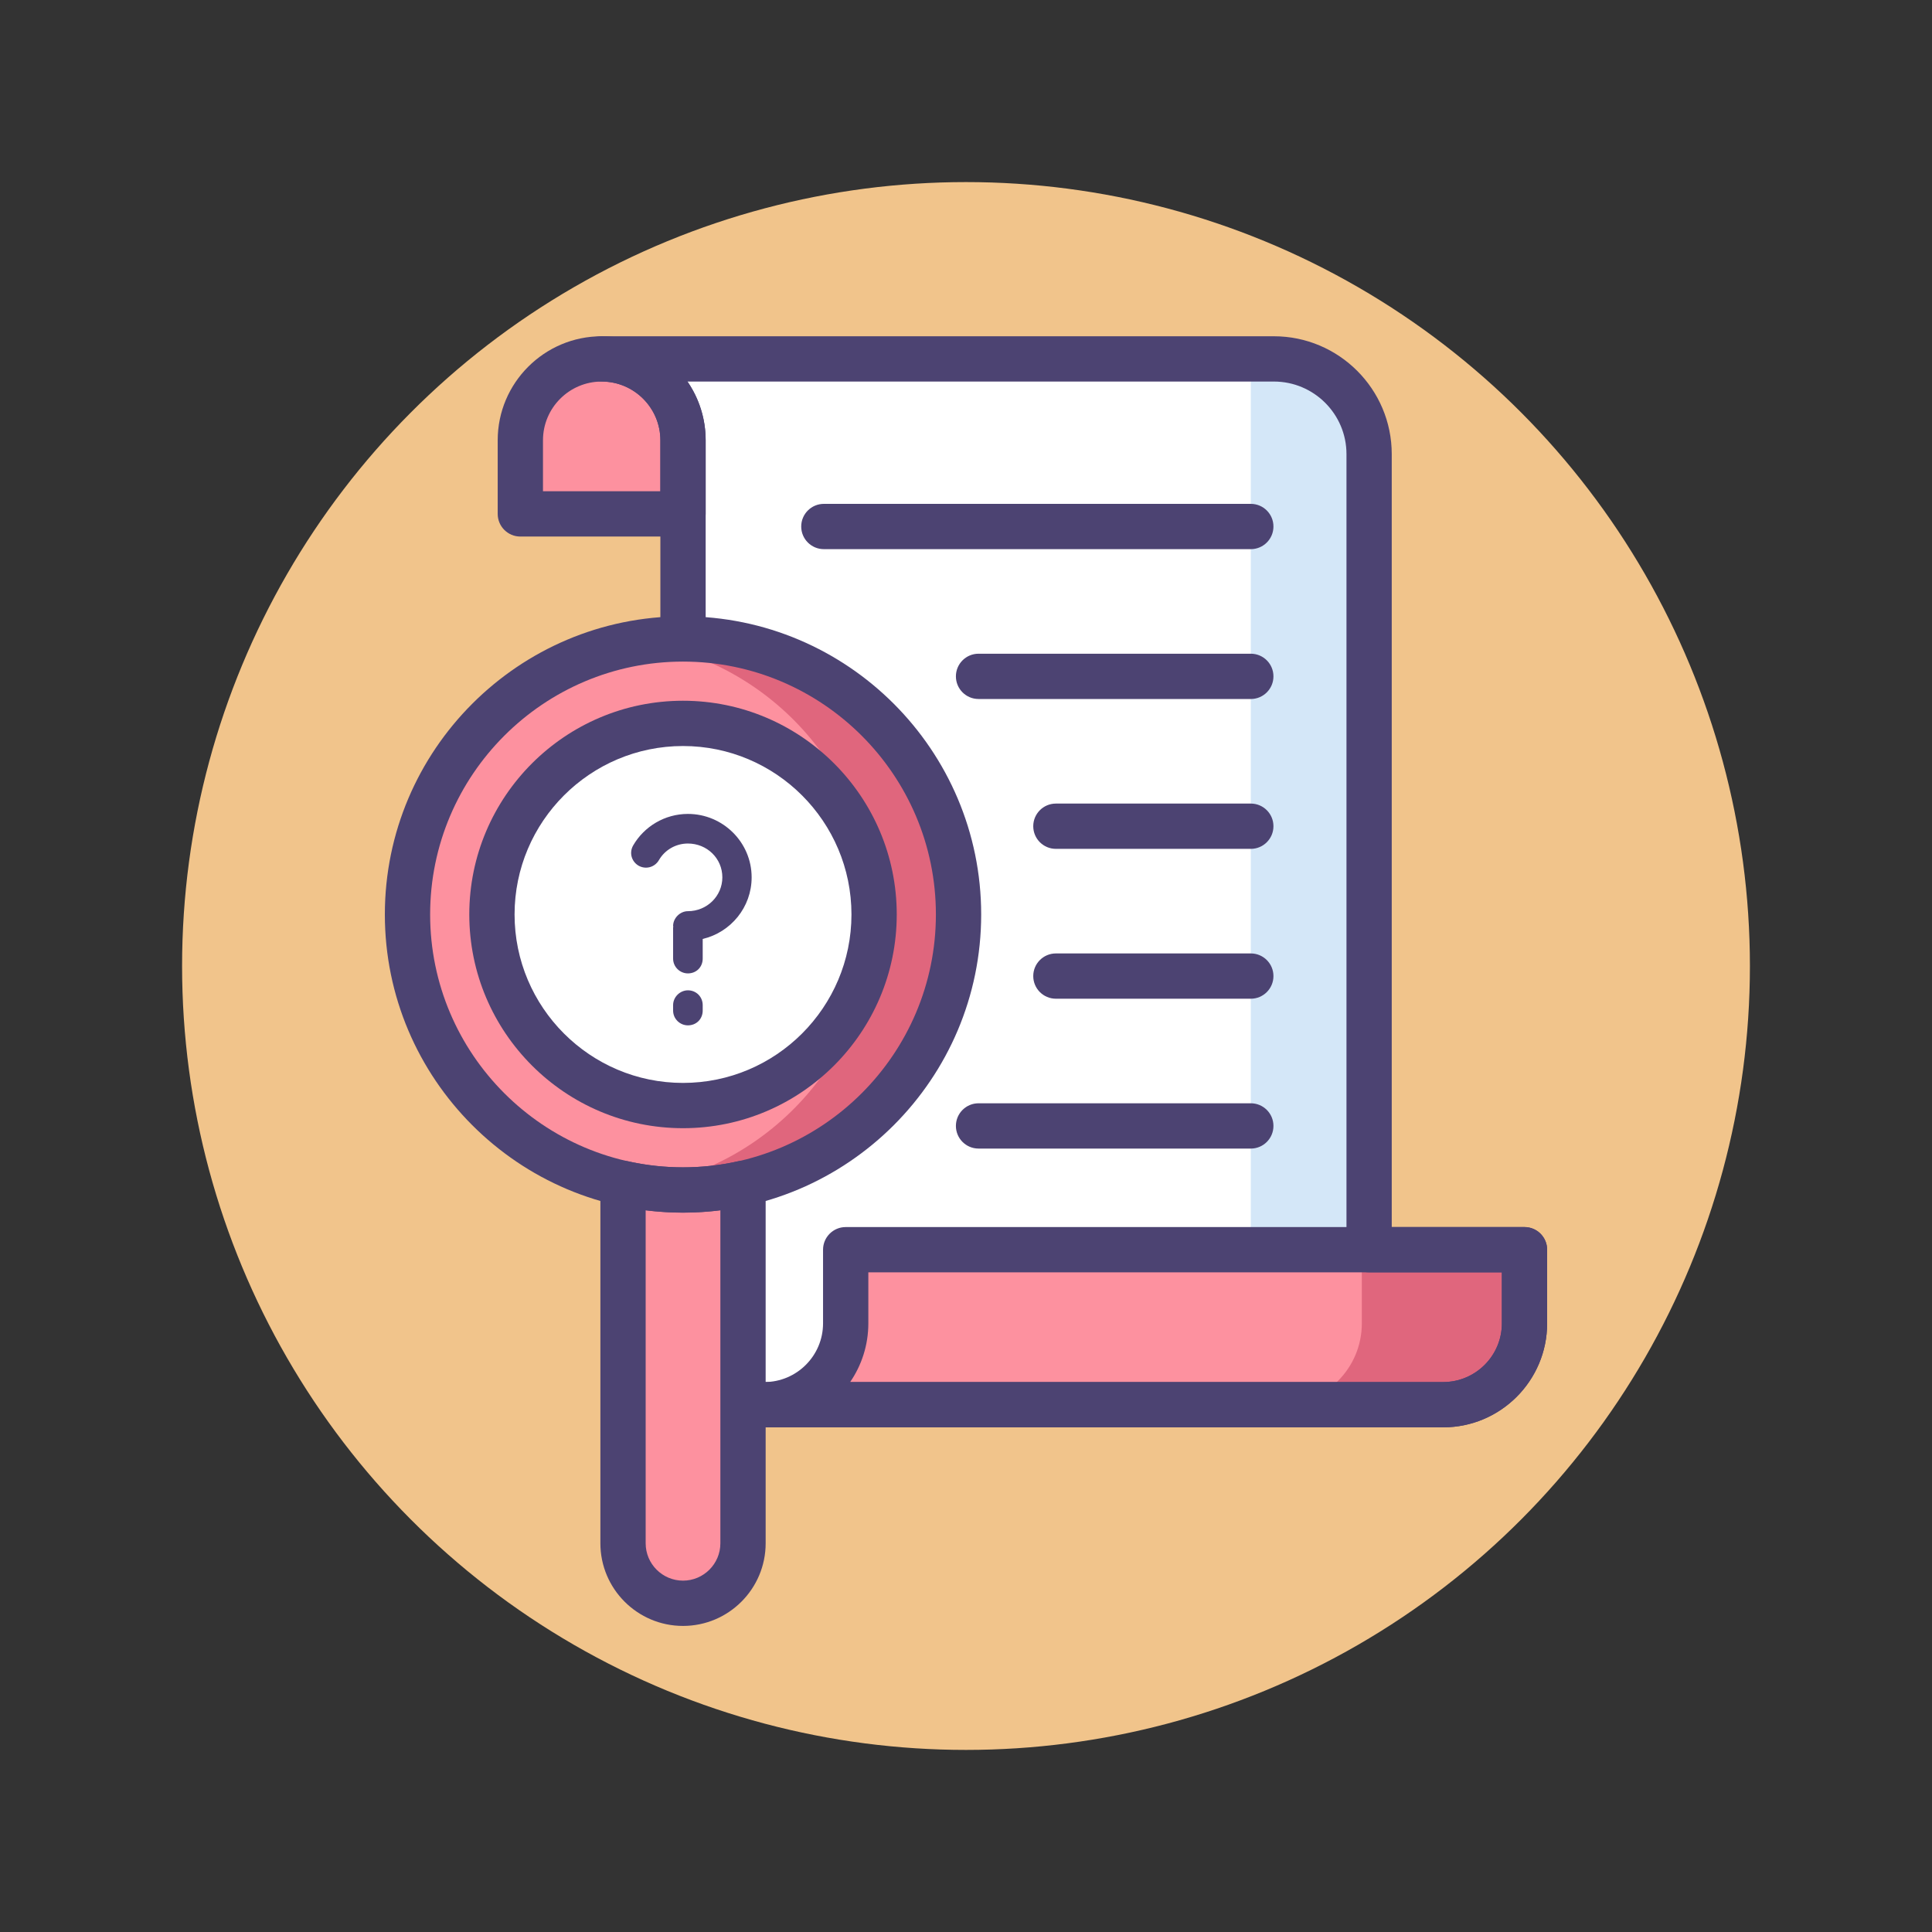 <?xml version="1.0" ?><!DOCTYPE svg  PUBLIC '-//W3C//DTD SVG 1.1//EN'  'http://www.w3.org/Graphics/SVG/1.1/DTD/svg11.dtd'><svg id="Icon_Set" style="enable-background:new 0 0 256 256;" version="1.1" viewBox="0 0 256 256" xml:space="preserve" xmlns="http://www.w3.org/2000/svg" xmlns:xlink="http://www.w3.org/1999/xlink"><rect x="0" y="0" width="256" height="256" fill="#333333" stroke="none"/><style type="text/css">
	.st0{fill:#4C4372;}
	.st1{fill:#F1C48B;}
	.st2{fill:#7BABF3;}
	.st3{fill:#FD919F;}
	.st4{fill:#E0667D;}
	.st5{fill:#FFFFFF;}
	.st6{fill:#D4E7F8;}
	.st7{fill:#A0D1F2;}
</style><g><g><circle class="st1" cx="128" cy="128" r="103.873"/></g><g><path class="st5" d="M185.963,165.592h-4.549V60.172c0-6.967-5.648-12.615-12.615-12.615H79.726    c5.952,0,10.778,4.825,10.778,10.778v9.76v97.497v9.76c0,5.952,4.825,10.778,10.778,10.778h89.946    c5.952,0,10.778-4.825,10.778-10.778v-9.76H185.963z"/></g><g><path class="st6" d="M181.414,165.592V60.172c0-6.967-5.648-12.615-12.615-12.615h-3.061V186.13h25.489    c5.952,0,10.778-4.825,10.778-10.778v-9.76h-16.042H181.414z"/></g><g><path class="st3" d="M202.005,175.353v-9.76h-16.042h-4.549h-69.355v9.76c0,5.952-4.825,10.778-10.778,10.778h89.946    C197.18,186.13,202.005,181.305,202.005,175.353z"/></g><g><path class="st3" d="M90.503,68.095H68.948v-9.76c0-5.952,4.825-10.778,10.778-10.778l0,0c5.952,0,10.778,4.825,10.778,10.778    V68.095z"/></g><g><path class="st4" d="M185.963,165.592h-4.549h-0.964v9.76c0,5.952-4.825,10.778-10.778,10.778h21.555    c5.952,0,10.778-4.825,10.778-10.778v-9.76H185.963z"/></g><g><path class="st0" d="M90.503,71.095H68.948c-1.657,0-3-1.343-3-3v-9.76c0-7.598,6.181-13.778,13.777-13.778    c7.597,0,13.778,6.181,13.778,13.778v9.76C93.503,69.752,92.16,71.095,90.503,71.095z M71.948,65.095h15.555v-6.76    c0-4.289-3.489-7.778-7.778-7.778s-7.777,3.489-7.777,7.778V65.095z"/></g><g><path class="st0" d="M191.227,189.13h-89.946c-1.657,0-3-1.343-3-3s1.343-3,3-3c4.289,0,7.777-3.489,7.777-7.777v-9.761    c0-1.657,1.343-3,3-3h89.946c1.657,0,3,1.343,3,3v9.761C205.005,182.949,198.824,189.13,191.227,189.13z M112.648,183.13h78.579    c4.289,0,7.778-3.489,7.778-7.777v-6.761h-83.946v6.761C115.059,178.235,114.168,180.915,112.648,183.13z"/></g><g><path class="st0" d="M191.227,189.13h-89.946c-7.597,0-13.778-6.181-13.778-13.777V58.335c0-4.289-3.489-7.778-7.778-7.778    c-1.657,0-3-1.343-3-3s1.343-3,3-3h89.073c8.61,0,15.615,7.005,15.615,15.615v102.42h17.591c1.657,0,3,1.343,3,3v9.761    C205.005,182.949,198.824,189.13,191.227,189.13z M91.093,50.557c1.521,2.215,2.411,4.895,2.411,7.778v117.018    c0,4.288,3.489,7.777,7.778,7.777h89.946c4.289,0,7.778-3.489,7.778-7.777v-6.761h-17.591c-1.657,0-3-1.343-3-3V60.172    c0-5.302-4.313-9.615-9.615-9.615H91.093z"/></g><g><circle class="st3" cx="90.504" cy="121.172" r="36.508"/></g><g><path class="st4" d="M90.504,84.664c-1.902,0-3.77,0.146-5.594,0.427c17.508,2.692,30.914,17.821,30.914,36.082    c0,18.261-13.407,33.39-30.914,36.082c1.824,0.281,3.692,0.427,5.594,0.427c20.163,0,36.508-16.345,36.508-36.509    C127.012,101.009,110.666,84.664,90.504,84.664z"/></g><g><circle class="st5" cx="90.504" cy="121.172" r="25.32"/></g><g><path class="st3" d="M90.504,157.68c-2.732,0-5.389-0.309-7.949-0.878v47.692c0,4.39,3.559,7.949,7.949,7.949h0    c4.39,0,7.949-3.559,7.949-7.949v-47.692C95.893,157.371,93.235,157.68,90.504,157.68z"/></g><g><path class="st0" d="M90.503,215.443c-6.038,0-10.949-4.912-10.949-10.949v-47.692c0-0.91,0.413-1.771,1.123-2.34    c0.709-0.571,1.641-0.786,2.528-0.589c4.817,1.072,9.778,1.072,14.596,0c0.889-0.197,1.818,0.019,2.528,0.589    c0.71,0.569,1.123,1.43,1.123,2.34v47.692C101.453,210.531,96.541,215.443,90.503,215.443z M85.554,160.366v44.128    c0,2.729,2.22,4.949,4.949,4.949c2.729,0,4.95-2.22,4.95-4.949v-44.128C92.158,160.784,88.848,160.784,85.554,160.366z"/></g><g><path class="st0" d="M90.503,160.681c-21.785,0-39.508-17.724-39.508-39.509s17.723-39.508,39.508-39.508    s39.508,17.723,39.508,39.508S112.289,160.681,90.503,160.681z M90.503,87.664c-18.477,0-33.508,15.031-33.508,33.508    s15.032,33.509,33.508,33.509s33.508-15.032,33.508-33.509S108.98,87.664,90.503,87.664z"/></g><g><path class="st0" d="M90.503,149.492c-15.616,0-28.32-12.704-28.32-28.32s12.705-28.32,28.32-28.32s28.32,12.704,28.32,28.32    S106.119,149.492,90.503,149.492z M90.503,98.852c-12.308,0-22.32,10.013-22.32,22.32s10.013,22.32,22.32,22.32    s22.32-10.013,22.32-22.32S102.811,98.852,90.503,98.852z"/></g><g><path class="st0" d="M93.112,124.417v2.602c0,1.121-0.84,1.962-1.961,1.962c-1.041,0-1.961-0.841-1.961-1.962v-4.162    c0-0.04,0.04-0.04,0.04-0.08c-0.04-0.04-0.04-0.04-0.04-0.08c0-1.04,0.921-1.961,1.961-1.961c2.521,0,4.563-2.001,4.563-4.482    c0-2.521-2.041-4.483-4.563-4.483c-1.641,0-3.082,0.881-3.842,2.202c-0.561,0.96-1.761,1.28-2.722,0.72    c-0.92-0.561-1.241-1.721-0.681-2.682c1.441-2.481,4.163-4.162,7.245-4.162c4.643,0,8.445,3.762,8.445,8.405    C99.596,120.215,96.834,123.537,93.112,124.417z M93.112,133.183v0.721c0,1.12-0.84,1.961-1.961,1.961    c-1.041,0-1.961-0.841-1.961-1.961v-0.721c0-1.081,0.921-1.961,1.961-1.961C92.271,131.222,93.112,132.102,93.112,133.183z"/></g><g><path class="st0" d="M165.738,72.765h-56.573c-1.657,0-3-1.343-3-3s1.343-3,3-3h56.573c1.657,0,3,1.343,3,3    S167.395,72.765,165.738,72.765z"/></g><g><path class="st0" d="M165.738,92.621h-36.076c-1.657,0-3-1.343-3-3s1.343-3,3-3h36.076c1.657,0,3,1.343,3,3    S167.395,92.621,165.738,92.621z"/></g><g><path class="st0" d="M165.738,112.478h-25.827c-1.657,0-3-1.343-3-3s1.343-3,3-3h25.827c1.657,0,3,1.343,3,3    S167.395,112.478,165.738,112.478z"/></g><g><path class="st0" d="M165.738,132.335h-25.827c-1.657,0-3-1.343-3-3s1.343-3,3-3h25.827c1.657,0,3,1.343,3,3    S167.395,132.335,165.738,132.335z"/></g><g><path class="st0" d="M165.738,152.191h-36.076c-1.657,0-3-1.343-3-3s1.343-3,3-3h36.076c1.657,0,3,1.343,3,3    S167.395,152.191,165.738,152.191z"/></g></g></svg>